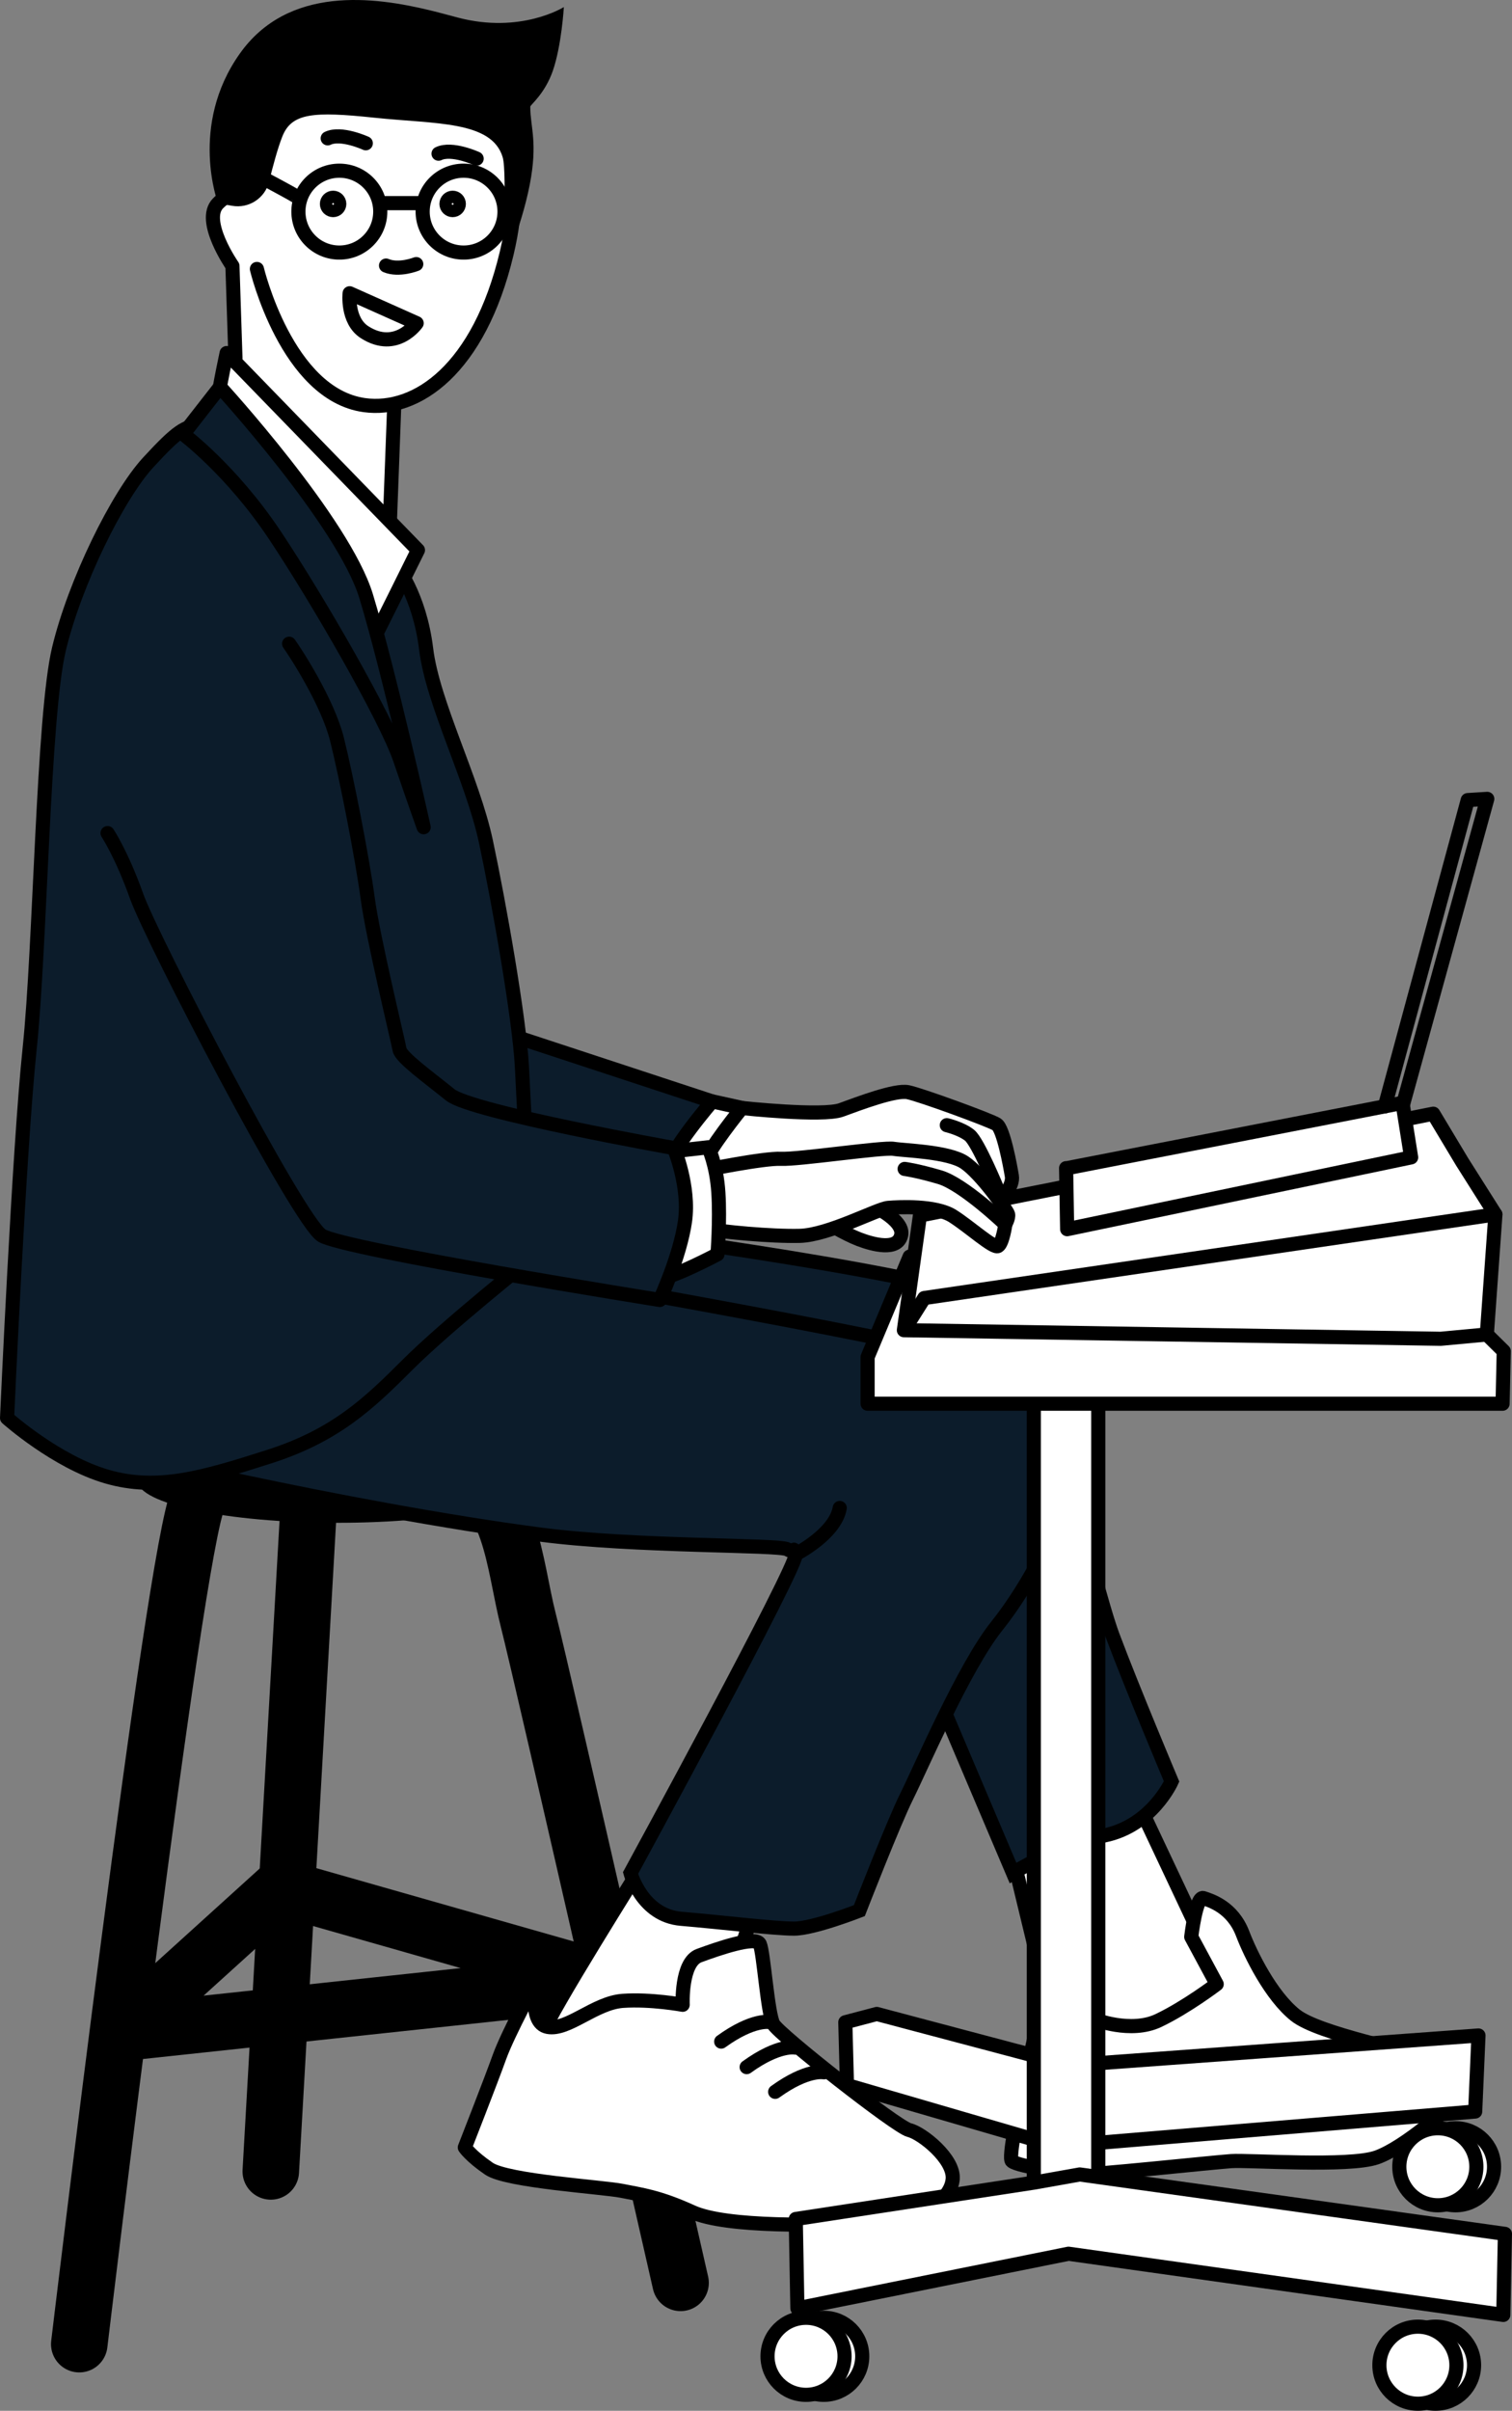 <svg width="214" height="341" viewBox="0 0 214 341" fill="none" xmlns="http://www.w3.org/2000/svg">
<rect x="0" y="0" width="214" height="341" fill="#808080" stroke="none"/>
<path d="M102.064 156.849C102.064 156.849 106.217 156.965 107.757 157.09C109.296 157.215 117.777 157.273 119.05 156.998C120.332 156.732 126.465 153.904 128.496 154.486C130.526 155.068 139.831 157.298 141.054 159.028C142.277 160.759 143.459 164.91 142.868 167.048C142.277 169.186 141.204 170.841 140.255 171.906C139.306 172.971 118.542 166.574 112.617 168.345C106.683 170.126 99.568 169.177 99.568 169.177L99.809 159.694L102.064 156.849Z" fill="white"/>
<path d="M33.415 53.809C33.539 53.443 32.89 37.629 32.89 37.629C32.89 37.629 29.378 32.297 29.861 30.583C30.352 28.869 31.575 26.548 32.674 25.325C33.773 24.102 35.978 8.695 47.23 9.802C58.481 10.9 72.912 13.105 72.546 17.381C72.18 21.657 72.854 33.17 71.048 38.353C69.242 43.544 67.286 50.756 62.759 53.685C58.231 56.621 55.91 57.229 55.91 57.229L54.811 78.259L33.415 53.809Z" fill="white"/>
<path d="M160.878 254.605L175.109 284.778C175.109 284.778 167.053 292.49 161.735 291.808C156.417 291.126 149.043 286.151 149.043 286.151L143.043 261.294L160.878 254.605Z" fill="white" stroke="black" stroke-width="2" stroke-miterlimit="10" stroke-linecap="round" stroke-linejoin="round"/>
<path d="M148.361 280.144C148.361 280.144 142.186 304.827 143.218 305.684C144.25 306.541 151.624 307.398 152.822 307.572C154.02 307.747 171.688 305.859 174.26 305.684C176.832 305.509 190.896 306.541 194.841 305.168C198.786 303.795 205.643 297.797 206.675 296.25C207.707 294.703 203.587 292.482 201.698 291.275C199.809 290.077 186.743 287.773 183.315 285.028C179.886 282.282 177.006 276.476 175.883 273.523C174.443 269.746 171.347 268.822 170.315 268.481C169.283 268.14 168.601 273.963 168.601 273.963L172.204 280.652C172.204 280.652 167.918 283.913 163.974 285.793C160.029 287.681 154.886 285.618 154.886 285.618L148.361 280.144Z" fill="white" stroke="black" stroke-width="2" stroke-linecap="round" stroke-linejoin="round"/>
<path d="M11.22 331.573C11.22 331.573 24.652 219.116 28.047 212.02C30.927 206.006 55.926 206.538 64.149 208.318C72.371 210.099 72.771 221.396 74.768 229.166C76.765 236.944 96.323 322.904 96.323 322.904" stroke="black" stroke-width="8" stroke-miterlimit="10" stroke-linecap="round" stroke-linejoin="round"/>
<path d="M86.086 280.17L17.02 287.565L39.757 266.976L86.086 280.17Z" stroke="black" stroke-width="8" stroke-miterlimit="10" stroke-linecap="round" stroke-linejoin="round"/>
<path d="M43.784 211.405L38.325 307.14" stroke="black" stroke-width="8" stroke-miterlimit="10" stroke-linecap="round" stroke-linejoin="round"/>
<path d="M90.755 264.064C90.755 264.064 77.531 285.111 76.99 287.291C76.441 289.47 73.836 292.432 78.48 293.247C83.115 294.062 101.54 286.151 101.54 286.151L107 269.105L90.755 264.064Z" fill="white" stroke="black" stroke-width="2" stroke-miterlimit="10" stroke-linecap="round" stroke-linejoin="round"/>
<path d="M96.622 283.572C96.622 283.572 96.347 277.574 98.944 276.617C101.54 275.661 106.991 273.756 107.541 274.979C108.09 276.21 108.631 284.795 109.455 286.301C110.27 287.798 126.923 300.892 128.696 301.3C130.468 301.708 135.112 305.393 134.837 308.255C134.563 311.116 130.743 313.986 123.511 314.394C116.279 314.802 102.772 315.076 97.995 312.897C93.218 310.717 90.763 310.442 88.033 309.893C85.304 309.344 71.797 308.529 69.2 306.757C66.604 304.985 65.788 303.754 65.788 303.754C65.788 303.754 69.475 294.345 70.698 290.934C71.93 287.524 76.016 280.02 76.016 280.02C76.016 280.02 74.651 286.159 77.514 286.7C80.377 287.249 84.197 283.289 88.158 283.015C92.12 282.74 96.622 283.572 96.622 283.572Z" fill="white" stroke="black" stroke-width="2" stroke-linecap="round" stroke-linejoin="round"/>
<path d="M47.771 215.398C32.125 215.398 19.442 212.712 19.442 209.4C19.442 206.087 32.125 203.402 47.771 203.402C63.416 203.402 76.099 206.087 76.099 209.4C76.099 212.712 63.416 215.398 47.771 215.398Z" fill="black"/>
<path d="M90.638 174.751C90.638 174.751 141.304 181.456 144.075 185.849C146.846 190.241 154.719 224.008 157.491 231.403C160.262 238.799 165.821 251.985 165.821 251.985C165.821 251.985 163.041 258.232 156.334 259.613C149.626 261.002 143.376 264.929 143.376 264.929C143.376 264.929 125.333 222.377 123.253 217.752C121.172 213.127 81.609 193.702 81.609 193.702L90.638 174.751Z" fill="#0C1C2B" stroke="black" stroke-width="2" stroke-miterlimit="10"/>
<path d="M16.379 205.158C12.052 204.775 49.319 213.51 76.524 217.071C89.798 218.809 110.296 218.46 111.452 219.15C112.609 219.841 112.143 218.46 112.609 219.841C113.075 221.23 89.24 264.938 89.24 264.938C89.24 264.938 90.863 270.953 96.414 271.41C101.965 271.876 109.596 272.8 112.376 272.8C115.156 272.8 121.63 270.254 121.63 270.254C121.63 270.254 126.491 257.751 128.346 254.057C130.202 250.363 136.436 235.797 141.063 230.023C145.69 224.242 150.55 214.991 150.783 210.133C151.016 205.274 147.779 195.333 137.825 192.33C127.88 189.327 70.274 179.153 67.27 178.92C64.265 178.678 16.379 205.158 16.379 205.158Z" fill="#0C1C2B" stroke="black" stroke-width="2" stroke-miterlimit="10"/>
<path d="M209.255 287.915L151.465 292.124L124.094 284.87L119.641 286.043L119.874 294.928L149.593 303.58L208.789 298.671L209.255 287.915Z" fill="white" stroke="black" stroke-width="2" stroke-miterlimit="10" stroke-linecap="round" stroke-linejoin="round"/>
<path d="M203.18 340C200.169 340 197.729 337.56 197.729 334.551C197.729 331.542 200.169 329.102 203.18 329.102C206.19 329.102 208.631 331.542 208.631 334.551C208.631 337.56 206.19 340 203.18 340Z" fill="white" stroke="black" stroke-width="2" stroke-miterlimit="10" stroke-linecap="round" stroke-linejoin="round"/>
<path d="M200.683 340C197.672 340 195.232 337.56 195.232 334.551C195.232 331.542 197.672 329.102 200.683 329.102C203.693 329.102 206.134 331.542 206.134 334.551C206.134 337.56 203.693 340 200.683 340Z" fill="white" stroke="black" stroke-width="2" stroke-miterlimit="10" stroke-linecap="round" stroke-linejoin="round"/>
<path d="M116.587 338.744C113.576 338.744 111.136 336.304 111.136 333.295C111.136 330.285 113.576 327.846 116.587 327.846C119.597 327.846 122.038 330.285 122.038 333.295C122.038 336.304 119.597 338.744 116.587 338.744Z" fill="white" stroke="black" stroke-width="2" stroke-miterlimit="10" stroke-linecap="round" stroke-linejoin="round"/>
<path d="M114.082 338.744C111.071 338.744 108.631 336.304 108.631 333.295C108.631 330.285 111.071 327.846 114.082 327.846C117.092 327.846 119.533 330.285 119.533 333.295C119.533 336.304 117.092 338.744 114.082 338.744Z" fill="white" stroke="black" stroke-width="2" stroke-miterlimit="10" stroke-linecap="round" stroke-linejoin="round"/>
<path d="M206.01 311.932C202.999 311.932 200.559 309.492 200.559 306.483C200.559 303.473 202.999 301.034 206.01 301.034C209.02 301.034 211.461 303.473 211.461 306.483C211.461 309.492 209.02 311.932 206.01 311.932Z" fill="white" stroke="black" stroke-width="2" stroke-miterlimit="10" stroke-linecap="round" stroke-linejoin="round"/>
<path d="M203.505 311.932C200.494 311.932 198.053 309.492 198.053 306.483C198.053 303.473 200.494 301.034 203.505 301.034C206.515 301.034 208.956 303.473 208.956 306.483C208.956 309.492 206.515 311.932 203.505 311.932Z" fill="white" stroke="black" stroke-width="2" stroke-miterlimit="10" stroke-linecap="round" stroke-linejoin="round"/>
<path d="M108.972 286.018C108.972 286.018 106.634 285.486 102.073 288.78" stroke="black" stroke-width="2" stroke-miterlimit="10" stroke-linecap="round" stroke-linejoin="round"/>
<path d="M112.576 289.628C112.576 289.628 110.237 289.096 105.677 292.39" stroke="black" stroke-width="2" stroke-miterlimit="10" stroke-linecap="round" stroke-linejoin="round"/>
<path d="M116.612 293.123C116.612 293.123 114.273 292.59 109.713 295.885" stroke="black" stroke-width="2" stroke-miterlimit="10" stroke-linecap="round" stroke-linejoin="round"/>
<path d="M146.322 195.058H155.443V308.728H146.322V195.058Z" fill="white" stroke="black" stroke-width="2" stroke-miterlimit="10" stroke-linecap="round" stroke-linejoin="round"/>
<path d="M213 315.975L152.822 307.573L146.314 308.729L112.626 313.87L112.859 326.507L151.232 318.787L212.767 327.439L213 315.975Z" fill="white" stroke="black" stroke-width="2" stroke-miterlimit="10" stroke-linecap="round" stroke-linejoin="round"/>
<path d="M210.428 188.752L212.833 191.123L212.667 198.552H122.796V191.947L128.746 177.746L210.428 188.752Z" fill="white" stroke="black" stroke-width="2" stroke-miterlimit="10" stroke-linecap="round" stroke-linejoin="round"/>
<path d="M130.203 171.931L127.931 188.153L203.912 189.368L210.437 188.76L211.652 171.781L206.95 164.352L202.856 157.531L130.203 171.931Z" fill="white" stroke="black" stroke-width="2" stroke-miterlimit="10" stroke-linecap="round" stroke-linejoin="round"/>
<path d="M151.04 173.866L150.89 165.231H151.04L198.5 156L199.725 163.708L151.04 173.866Z" fill="white" stroke="black" stroke-width="2" stroke-miterlimit="10" stroke-linecap="round" stroke-linejoin="round"/>
<path d="M128.072 187.945L130.81 183.603L211.644 171.773" stroke="black" stroke-width="2" stroke-miterlimit="10" stroke-linecap="round" stroke-linejoin="round"/>
<path d="M198.5 156.5L210.5 113L207.733 113.17L196 156.5" stroke="black" stroke-width="2" stroke-miterlimit="10" stroke-linecap="round" stroke-linejoin="round"/>
<path d="M122.662 170.218C122.953 170.218 128.038 172.464 127.547 174.71C127.056 176.956 123.636 176.074 121.588 175.292C119.541 174.51 116.703 172.755 116.703 172.755L122.662 170.218Z" fill="white" stroke="black" stroke-width="2" stroke-miterlimit="10" stroke-linecap="round" stroke-linejoin="round"/>
<path d="M99.36 165.584C99.36 165.584 108.098 163.787 110.545 163.912C112.983 164.037 124.942 162.24 126.482 162.498C128.022 162.755 134.197 162.88 136.51 164.428C138.824 165.967 142.552 171.241 142.677 171.748C142.802 172.264 142.294 173.162 142.294 173.162C142.294 173.162 141.911 175.858 141.262 176.249C140.621 176.632 137.276 173.553 134.838 172.006C132.399 170.467 127.256 170.725 125.708 170.85C124.168 170.975 117.286 174.71 113.183 174.81C109.08 174.909 102.04 174.227 100.284 173.836C98.528 173.445 99.36 165.584 99.36 165.584Z" fill="white" stroke="black" stroke-width="2" stroke-miterlimit="10" stroke-linecap="round" stroke-linejoin="round"/>
<path d="M142.286 173.171C142.286 173.171 136.344 167.489 133.023 166.516C129.703 165.542 128.038 165.343 128.038 165.343" stroke="black" stroke-width="2" stroke-miterlimit="10" stroke-linecap="round" stroke-linejoin="round"/>
<path d="M105.011 156.724C105.011 156.724 116.421 157.955 119.051 156.999C121.68 156.042 126.707 154.129 128.496 154.486C130.294 154.844 140.097 158.43 141.054 159.029C142.012 159.628 142.969 164.885 143.21 166.324C143.451 167.755 141.895 169.311 141.895 169.311" stroke="black" stroke-width="2" stroke-miterlimit="10" stroke-linecap="round" stroke-linejoin="round"/>
<path d="M141.179 168.238C141.179 168.238 138.424 161.541 137.234 160.584C136.036 159.628 134.005 159.153 134.005 159.153" stroke="black" stroke-width="2" stroke-miterlimit="10" stroke-linecap="round" stroke-linejoin="round"/>
<path d="M100.8 155.784L105.011 156.716C105.011 156.716 100.001 162.88 99.743 164.552C99.485 166.225 91.77 164.81 91.77 164.81L100.8 155.784Z" fill="white" stroke="black" stroke-width="2" stroke-miterlimit="10" stroke-linecap="round" stroke-linejoin="round"/>
<path d="M100.242 162.281C100.242 162.281 101.415 164.694 101.673 168.679C101.931 172.663 101.549 177.414 101.549 177.414C101.549 177.414 95.507 180.625 93.326 180.883C91.137 181.14 91.82 163.23 91.82 163.23L100.242 162.281Z" fill="white" stroke="black" stroke-width="2" stroke-miterlimit="10" stroke-linecap="round" stroke-linejoin="round"/>
<path d="M71.614 146.192L100.8 155.792C100.8 155.792 94.774 162.755 94.4 165.392C94.025 168.029 85.362 168.778 80.277 166.707C75.192 164.635 66.912 161.432 66.912 161.432L71.614 146.192Z" fill="#0C1C2B" stroke="black" stroke-width="2" stroke-linecap="round" stroke-linejoin="round"/>
<path d="M55.984 79.931C55.984 79.931 59.372 84.074 60.312 91.786C61.252 99.506 66.903 110.229 68.784 119.081C70.665 127.924 73.494 143.93 73.869 150.893C74.243 157.856 75.184 177.996 75.184 177.996C75.184 177.996 63.133 187.596 57.674 193.053C52.215 198.511 47.504 203.028 38.092 206.039C28.679 209.051 22.271 210.931 15.123 208.859C7.965 206.788 1 200.574 1 200.574C1 200.574 2.697 162.556 4.204 148.247C5.71 133.938 6.085 101.195 8.348 91.778C10.612 82.369 16.637 70.132 20.965 65.423C25.292 60.715 26.049 60.532 28.305 59.966C30.56 59.417 55.984 79.931 55.984 79.931Z" fill="#0C1C2B" stroke="black" stroke-width="2" stroke-linecap="round" stroke-linejoin="round"/>
<path d="M65.613 35.724C62.414 35.724 59.821 33.132 59.821 29.934C59.821 26.736 62.414 24.144 65.613 24.144C68.812 24.144 71.406 26.736 71.406 29.934C71.406 33.132 68.812 35.724 65.613 35.724Z" stroke="black" stroke-width="2" stroke-miterlimit="10" stroke-linecap="round" stroke-linejoin="round"/>
<path d="M48.029 35.724C44.83 35.724 42.236 33.132 42.236 29.934C42.236 26.736 44.83 24.144 48.029 24.144C51.227 24.144 53.821 26.736 53.821 29.934C53.821 33.132 51.227 35.724 48.029 35.724Z" stroke="black" stroke-width="2" stroke-miterlimit="10" stroke-linecap="round" stroke-linejoin="round"/>
<path d="M59.755 28.736H53.821" stroke="black" stroke-width="2" stroke-miterlimit="10" stroke-linecap="round" stroke-linejoin="round"/>
<path d="M42.311 28.037C42.245 27.829 35.304 24.186 35.304 24.186" stroke="black" stroke-width="2" stroke-miterlimit="10" stroke-linecap="round" stroke-linejoin="round"/>
<path d="M64.066 29.718C63.583 29.718 63.192 29.327 63.192 28.844C63.192 28.362 63.583 27.971 64.066 27.971C64.548 27.971 64.939 28.362 64.939 28.844C64.939 29.327 64.548 29.718 64.066 29.718Z" stroke="black" stroke-width="2" stroke-miterlimit="10" stroke-linecap="round" stroke-linejoin="round"/>
<path d="M47.147 29.718C46.664 29.718 46.273 29.327 46.273 28.844C46.273 28.362 46.664 27.971 47.147 27.971C47.629 27.971 48.02 28.362 48.02 28.844C48.02 29.327 47.629 29.718 47.147 29.718Z" stroke="black" stroke-width="2" stroke-miterlimit="10" stroke-linecap="round" stroke-linejoin="round"/>
<path d="M58.914 37.355C58.914 37.355 56.459 38.336 54.637 37.562" stroke="black" stroke-width="2" stroke-miterlimit="10" stroke-linecap="round" stroke-linejoin="round"/>
<path d="M58.972 45.715L49.485 41.48C49.485 41.48 49.052 45.349 51.599 46.988C56.093 49.866 58.972 45.715 58.972 45.715Z" stroke="black" stroke-width="2" stroke-miterlimit="10" stroke-linecap="round" stroke-linejoin="round"/>
<path d="M67.461 22.439C67.461 22.439 63.957 20.825 62.068 21.74" stroke="black" stroke-width="2" stroke-miterlimit="10" stroke-linecap="round" stroke-linejoin="round"/>
<path d="M51.773 20.267C51.773 20.267 48.27 18.653 46.381 19.569" stroke="black" stroke-width="2" stroke-miterlimit="10" stroke-linecap="round" stroke-linejoin="round"/>
<path d="M36.361 38.045C36.361 38.045 40.588 55.781 51.574 57.304C58.98 58.327 67.794 52.204 71.697 35.891C74.909 22.455 71.439 12.789 58.082 11.1C44.733 9.411 36.619 16.424 35.603 20.983C34.588 25.542 35.412 27.663 35.412 27.663C35.412 27.663 33.315 26.307 30.868 28.753C28.421 31.199 32.899 37.621 32.899 37.621L33.323 50.632" stroke="black" stroke-width="2" stroke-miterlimit="10" stroke-linecap="round" stroke-linejoin="round"/>
<path d="M55.793 57.462L55.119 75.473" stroke="black" stroke-width="2" stroke-miterlimit="10" stroke-linecap="round" stroke-linejoin="round"/>
<path d="M32.849 29.11C35.212 29.526 37.501 28.046 38.075 25.716C38.624 23.495 39.324 20.891 39.973 19.277C41.288 16 44.309 15.733 52.972 16.649C61.635 17.564 69.6 17.056 71.148 22.247C71.813 24.477 71.056 38.361 71.056 38.361C71.056 38.361 73.786 32.205 74.968 26.166C76.149 20.126 75.051 17.988 75.051 15.085C75.051 14.843 77.123 13.271 78.255 9.985C79.495 6.366 79.803 1.001 79.803 1.001C79.803 1.001 73.711 4.844 64.781 2.481C63.674 2.19 62.301 1.807 60.753 1.433C53.038 -0.422 40.813 -2.127 33.931 7.598C26.707 17.797 30.86 28.761 30.86 28.761L32.849 29.11Z" fill="black"/>
<path d="M31.143 54.742C31.143 54.342 32.075 49.941 32.075 49.941L59.155 77.81C59.155 77.81 53.022 90.214 53.155 89.814C53.288 89.415 31.143 54.742 31.143 54.742Z" fill="white" stroke="black" stroke-width="2" stroke-miterlimit="10" stroke-linecap="round" stroke-linejoin="round"/>
<path d="M31.143 54.741L25.941 61.405C25.941 61.405 32.74 66.471 38.882 75.672C45.016 84.873 54.62 101.544 56.625 107.409C58.623 113.274 59.962 117.009 59.962 117.009C59.962 117.009 55.027 94.872 51.823 84.34C48.619 73.808 31.143 54.741 31.143 54.741Z" fill="#0C1C2B" stroke="black" stroke-width="2" stroke-linecap="round" stroke-linejoin="round"/>
<path d="M15.222 117.841C15.222 117.841 17.22 120.827 19.35 126.809C21.489 132.79 42.27 172.78 45.548 174.768C48.819 176.764 93.385 183.877 93.385 183.877C93.385 183.877 96.231 177.754 96.946 172.78C97.662 167.805 95.382 162.389 95.382 162.389C95.382 162.389 66.72 157.298 63.708 154.852C60.695 152.406 56.742 149.578 56.55 148.455C56.359 147.323 52.78 132.64 52.031 127C51.274 121.352 49.019 109.871 47.704 104.605C46.389 99.331 41.87 92.368 40.921 91.054" fill="#0C1C2B"/>
<path d="M15.222 117.841C15.222 117.841 17.22 120.827 19.35 126.809C21.489 132.79 42.27 172.78 45.548 174.768C48.819 176.764 93.385 183.877 93.385 183.877C93.385 183.877 96.231 177.754 96.946 172.78C97.662 167.805 95.382 162.389 95.382 162.389C95.382 162.389 66.72 157.298 63.708 154.852C60.695 152.406 56.742 149.578 56.55 148.455C56.359 147.323 52.78 132.64 52.031 127C51.274 121.352 49.019 109.871 47.704 104.605C46.389 99.331 41.87 92.368 40.921 91.054" stroke="black" stroke-width="2" stroke-linecap="round" stroke-linejoin="round"/>
<path d="M112.609 219.84C112.609 219.84 118.21 217.004 118.851 213.302" stroke="black" stroke-width="2" stroke-miterlimit="10" stroke-linecap="round"/>
</svg>
